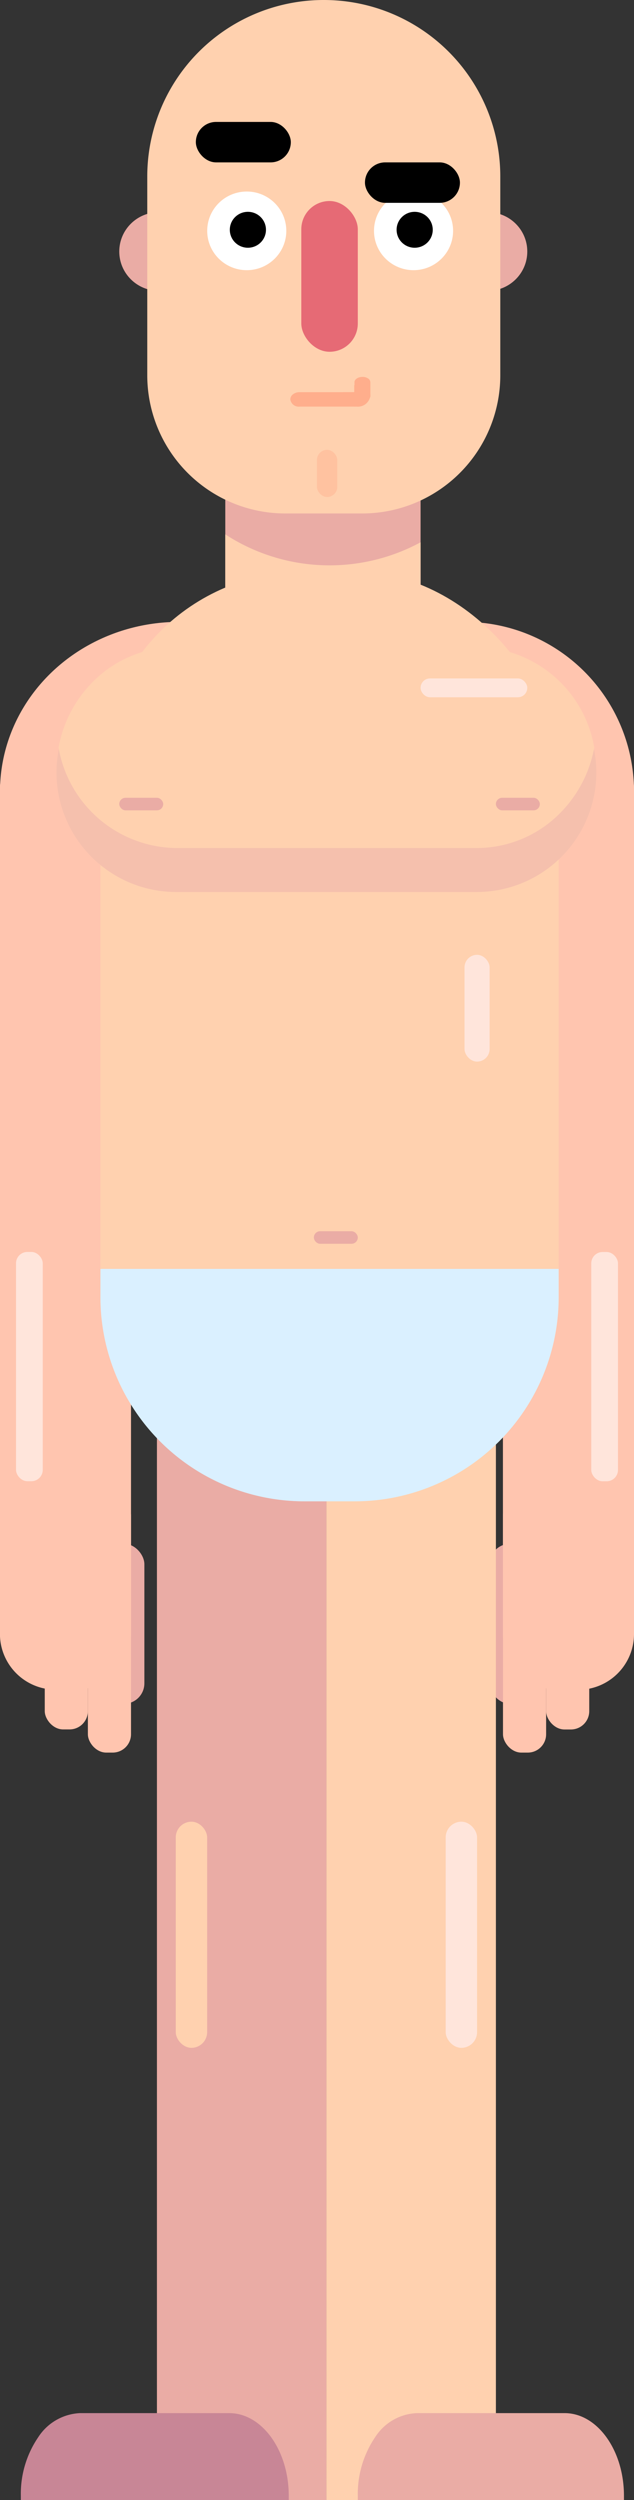 <svg id="Слой_1" data-name="Слой 1" xmlns="http://www.w3.org/2000/svg" viewBox="0 0 101 398"><rect x="0" y="0" width="101" height="398" fill="#333333" stroke="none"/><defs><style>.cls-1{fill:#eaaca5;}.cls-2{fill:#ffc5af;}.cls-3{fill:#ffe5db;}.cls-4{fill:#ffd1af;}.cls-5{fill:#fff;}.cls-6,.cls-8{fill:#ff9f7d;}.cls-6{opacity:0.3;}.cls-7{opacity:0.7;}.cls-9{fill:#f5c0ad;}.cls-10{fill:#daf0ff;}.cls-11{fill:#c88696;}.cls-12{fill:#e66a75;}</style></defs><title>Середняк</title><rect class="cls-1" x="78" y="245.76" width="7.67" height="25.48" rx="3.26"/><path class="cls-2" d="M84.52,121H96.61a4.39,4.39,0,0,1,4.39,4.39V260.11A8.88,8.88,0,0,1,92.12,269H89a8.88,8.88,0,0,1-8.88-8.88V125.39A4.39,4.39,0,0,1,84.52,121Z"/><rect class="cls-2" x="80.13" y="238.34" width="6.87" height="40.66" rx="2.92"/><rect class="cls-2" x="87" y="234.66" width="6.87" height="40.66" rx="2.92"/><rect class="cls-3" x="94.19" y="199.31" width="4.26" height="36.5" rx="1.81"/><rect class="cls-1" x="15.33" y="245.76" width="7.67" height="25.48" rx="3.26" transform="translate(38.33 516.99) rotate(180)"/><path class="cls-2" d="M8.88,121H12a8.88,8.88,0,0,1,8.88,8.88V264.59A4.39,4.39,0,0,1,16.48,269H4.39A4.39,4.39,0,0,1,0,264.59V129.88A8.88,8.88,0,0,1,8.88,121Z" transform="translate(20.87 389.98) rotate(180)"/><rect class="cls-2" x="14" y="238.34" width="6.87" height="40.66" rx="2.92" transform="translate(34.87 517.34) rotate(180)"/><rect class="cls-2" x="7.12" y="234.66" width="6.87" height="40.66" rx="2.92" transform="translate(21.12 509.97) rotate(180)"/><rect class="cls-3" x="2.56" y="199.31" width="4.26" height="36.5" rx="1.81" transform="translate(9.37 435.11) rotate(-180)"/><circle class="cls-2" cx="74" cy="126" r="27"/><ellipse class="cls-2" cx="28.5" cy="126" rx="28.5" ry="27"/><rect class="cls-1" x="25" y="219" width="27" height="179"/><rect class="cls-4" x="52" y="219" width="27" height="179"/><rect class="cls-4" x="16" y="91" width="73" height="148" rx="32.5"/><rect class="cls-1" x="35.89" y="51.66" width="31.11" height="42.34"/><ellipse class="cls-1" cx="25.3" cy="40.04" rx="6.3" ry="6.26"/><ellipse class="cls-1" cx="77.7" cy="40.04" rx="6.3" ry="6.26"/><path class="cls-4" d="M51.6,0h0A28.1,28.1,0,0,1,79.7,28.1V59.74a22,22,0,0,1-22,22H45.46a22,22,0,0,1-22-22V28.1A28.1,28.1,0,0,1,51.6,0Z"/><ellipse class="cls-5" cx="65.88" cy="36.75" rx="6.3" ry="6.26"/><ellipse cx="66.06" cy="36.58" rx="2.88" ry="2.86"/><rect x="58.14" y="25.85" width="15.13" height="6.44" rx="3.22"/><ellipse class="cls-5" cx="39.31" cy="36.75" rx="6.3" ry="6.26"/><ellipse cx="39.49" cy="36.58" rx="2.88" ry="2.86"/><rect x="31.2" y="19.41" width="15.13" height="6.44" rx="3.22"/><rect class="cls-6" x="50.49" y="71.61" width="3.24" height="7.51" rx="1.62"/><g class="cls-7"><path class="cls-8" d="M57.91,63.59h0a1,1,0,0,1-.43.81,1.64,1.64,0,0,1-.87.33h-8.9a1.34,1.34,0,0,1-1.46-1.15,1,1,0,0,1,.43-.81,1.65,1.65,0,0,1,1-.34h8.74A1.34,1.34,0,0,1,57.91,63.59Z"/><path class="cls-8" d="M59,60.85V63a.88.88,0,0,1,0,.16,1.17,1.17,0,0,1-1.07.68h-.18c-.71,0-1.28-.39-1.28-.85V60.85c0-.47.57-.85,1.28-.85a1.56,1.56,0,0,1,.89.25A.73.73,0,0,1,59,60.85Z"/><path class="cls-8" d="M59,63a2,2,0,0,1-2.19,1.73h-.2a2,2,0,0,1-2-1.72,1.25,1.25,0,0,1,.13-.57h1.69V61.33l.36,0A2.09,2.09,0,0,1,59,62.78,1.94,1.94,0,0,1,59,63Z"/></g><path class="cls-4" d="M67,86.33V99H35.89V85.07A30.46,30.46,0,0,0,67,86.33Z"/><path class="cls-9" d="M95,123a19.05,19.05,0,0,1-19,19H28A19.06,19.06,0,0,1,9,123a18.46,18.46,0,0,1,.33-3.5A19.06,19.06,0,0,1,28,104H76a19.07,19.07,0,0,1,18.67,15.5A18.46,18.46,0,0,1,95,123Z"/><path class="cls-4" d="M94.67,119a19.87,19.87,0,0,1-5.25,10.24A18.67,18.67,0,0,1,76,135H28A19.25,19.25,0,0,1,9.33,119a19.87,19.87,0,0,1,5.25-10.24A18.67,18.67,0,0,1,28,103H76A19.25,19.25,0,0,1,94.67,119Z"/><rect class="cls-1" x="19" y="127" width="7" height="2" rx="1"/><rect class="cls-1" x="79" y="127" width="7" height="2" rx="1"/><rect class="cls-3" x="67" y="108" width="17" height="3" rx="1.5"/><path class="cls-10" d="M89,202v4.5A32.5,32.5,0,0,1,56.5,239h-8A32.5,32.5,0,0,1,16,206.5V202Z"/><rect class="cls-3" x="71" y="290" width="5" height="36" rx="2.5"/><rect class="cls-4" x="28" y="290" width="5" height="36" rx="2.5"/><rect class="cls-3" x="74" y="152" width="4" height="17" rx="2"/><rect class="cls-1" x="50" y="196" width="7" height="2" rx="1"/><path class="cls-1" d="M99.4,397.31c0,.23,0,.46,0,.69H57c0-.23,0-.46,0-.69A16.09,16.09,0,0,1,59.75,388a8.3,8.3,0,0,1,6.62-3.85H90C95.18,384.19,99.4,390.09,99.4,397.31Z"/><path class="cls-11" d="M46,397.31c0,.23,0,.46,0,.69H3.32c0-.23,0-.46,0-.69A16,16,0,0,1,6.08,388a8.37,8.37,0,0,1,6.66-3.85H36.57C41.76,384.19,46,390.09,46,397.31Z"/><rect class="cls-12" x="48" y="32" width="9" height="24" rx="4.5"/></svg>